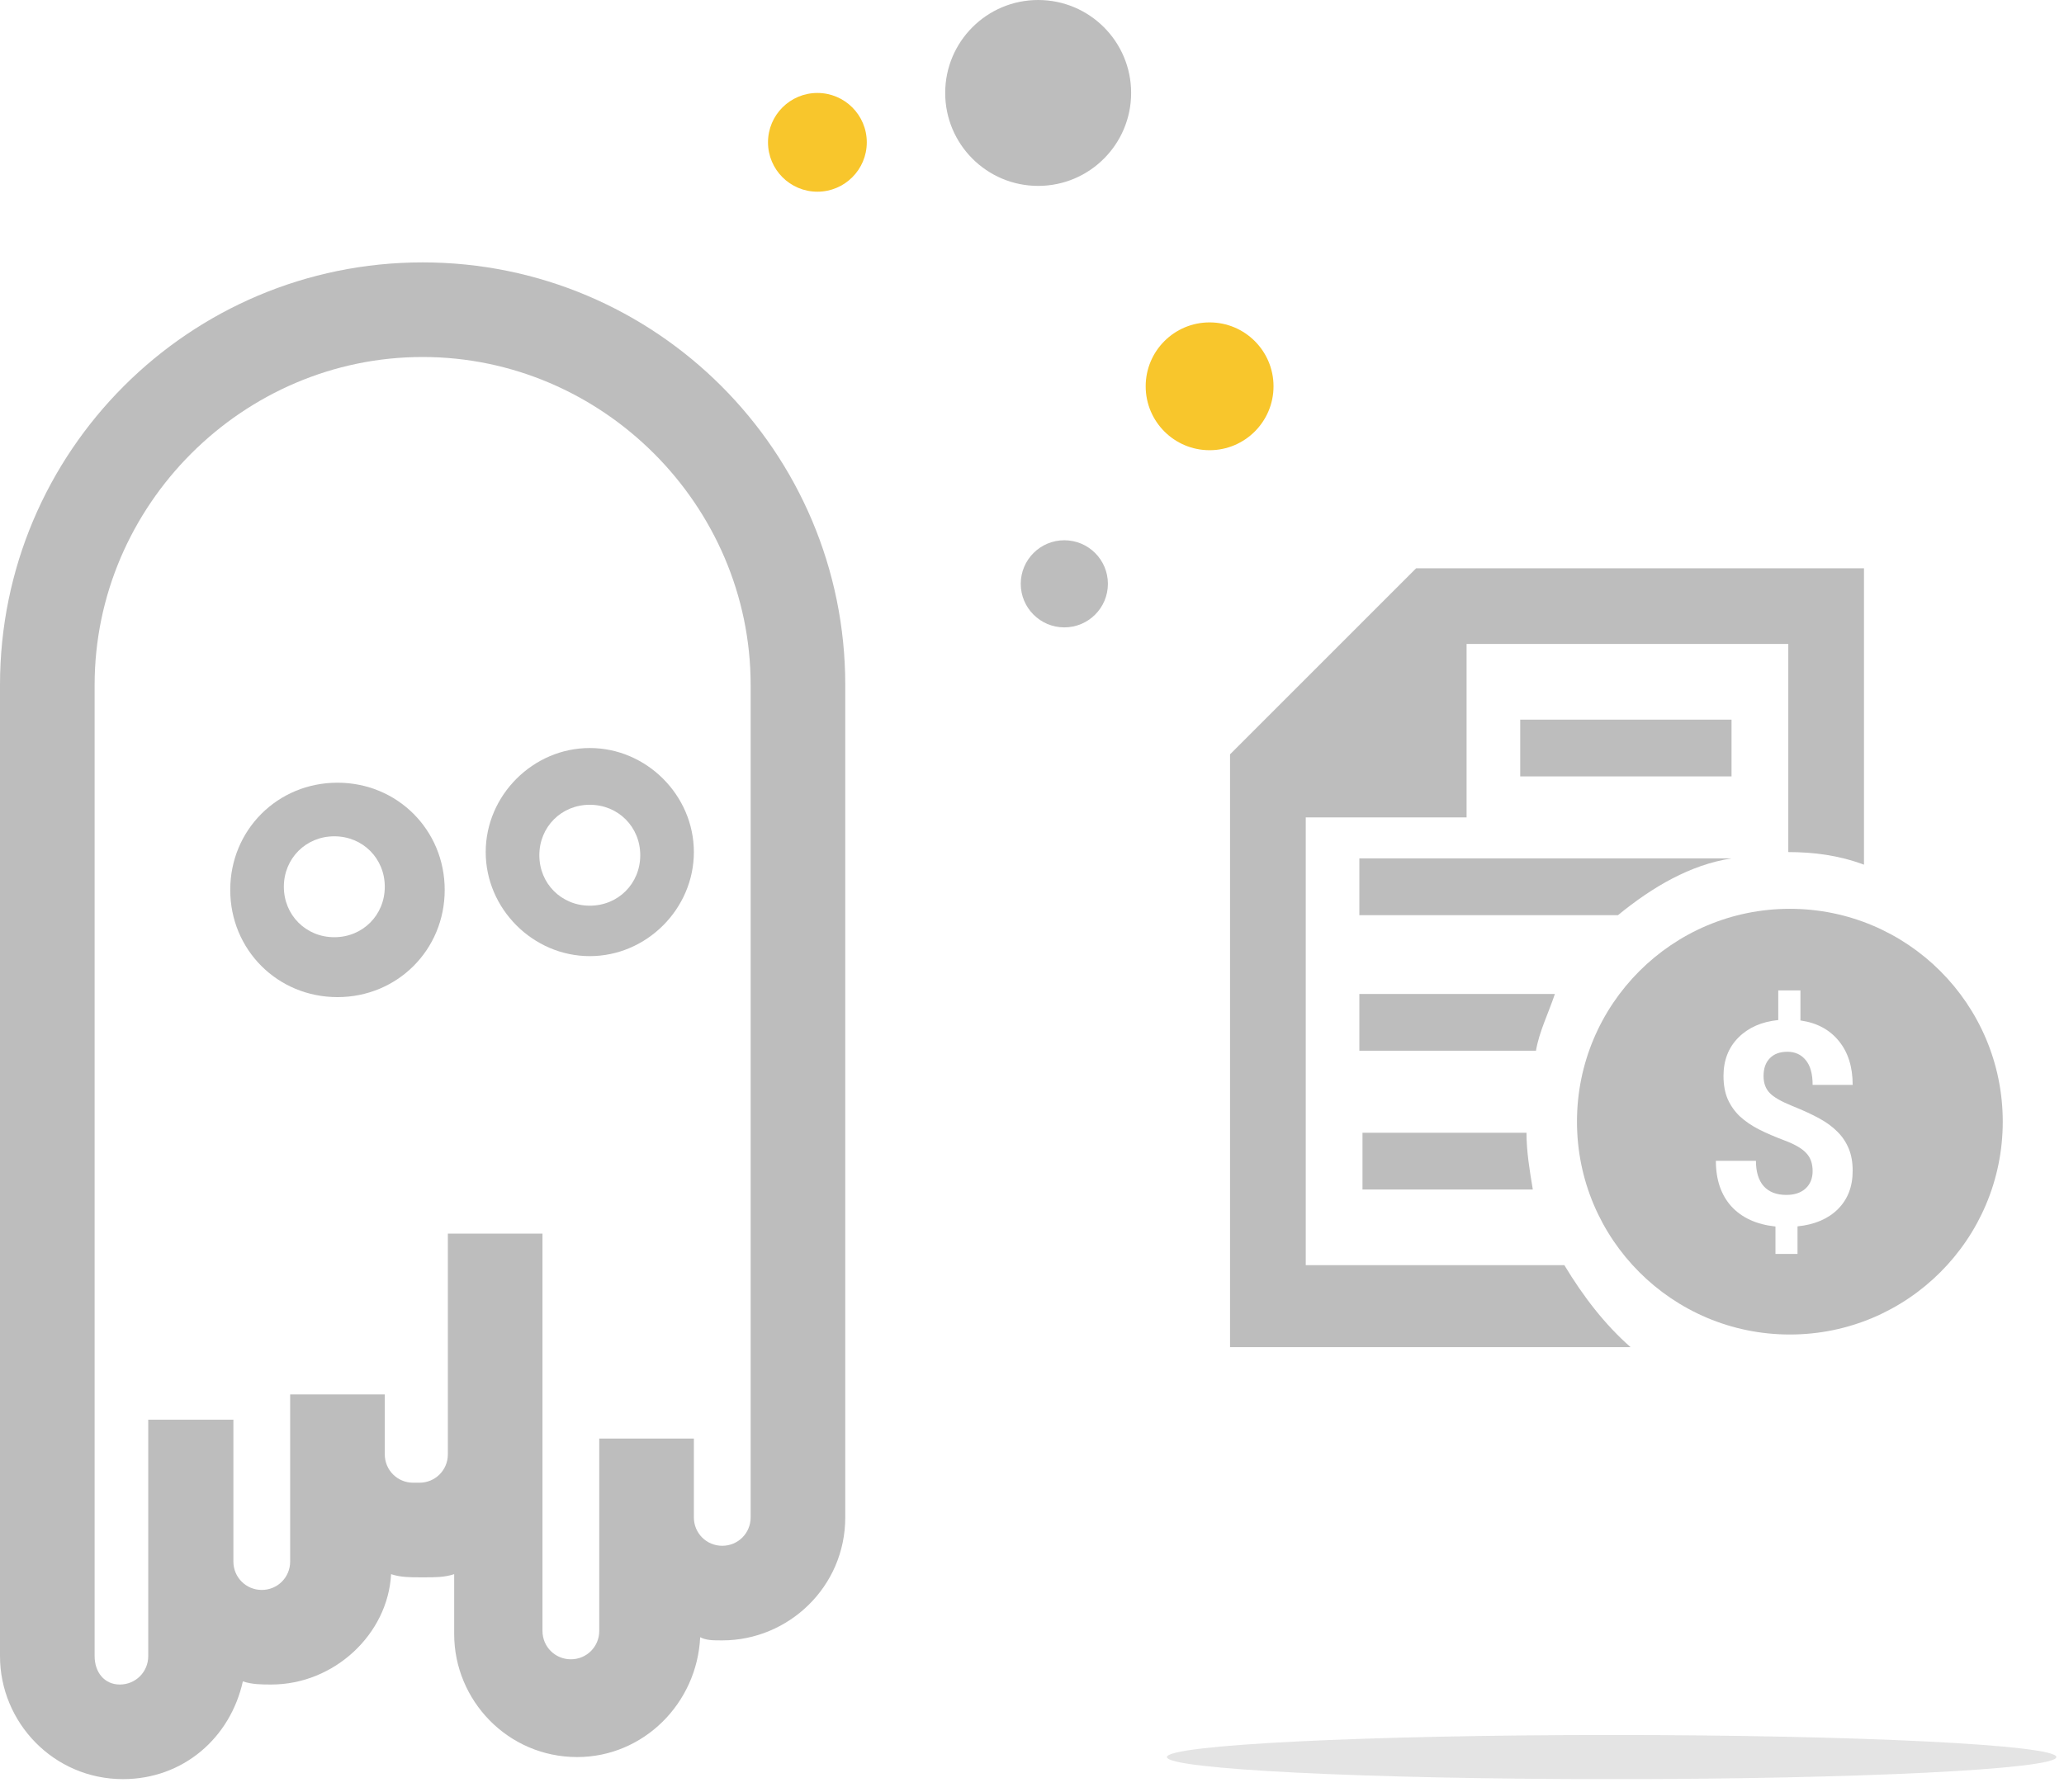 <svg width="129" height="112" viewBox="0 0 129 112" fill="none" xmlns="http://www.w3.org/2000/svg">
<path opacity="0.2" d="M100.729 111.22C116.079 111.22 128.523 110.602 128.523 109.84C128.523 109.078 116.079 108.46 100.729 108.46C85.379 108.46 72.935 109.078 72.935 109.84C72.935 110.602 85.379 111.22 100.729 111.22Z" fill="#7A7A7A"/>
<path d="M30.357 53.266C30.357 56.814 33.314 59.771 36.862 59.771C40.411 59.771 43.367 56.814 43.367 53.266C43.367 49.718 40.411 46.761 36.862 46.761C33.314 46.761 30.357 49.718 30.357 53.266ZM36.862 50.309C38.636 50.309 40.016 51.689 40.016 53.463C40.016 55.237 38.636 56.617 36.862 56.617C35.088 56.617 33.709 55.237 33.709 53.463C33.709 51.689 35.088 50.309 36.862 50.309Z" fill="#BDBDBD"/>
<path d="M14.39 55.631C14.39 59.376 17.346 62.333 21.092 62.333C24.837 62.333 27.794 59.376 27.794 55.631C27.794 51.886 24.837 48.929 21.092 48.929C17.346 48.929 14.39 51.886 14.39 55.631ZM20.895 52.28C22.669 52.28 24.049 53.66 24.049 55.434C24.049 57.208 22.669 58.588 20.895 58.588C19.121 58.588 17.741 57.208 17.741 55.434C17.741 53.66 19.121 52.28 20.895 52.28Z" fill="#BDBDBD"/>
<path d="M0 42.818V103.531C0 107.671 3.351 111.219 7.688 111.219C11.433 111.219 14.39 108.656 15.178 105.108C15.77 105.305 16.361 105.305 16.953 105.305C20.895 105.305 24.246 102.151 24.443 98.406C25.035 98.603 25.626 98.603 26.217 98.603H26.611C27.203 98.603 27.794 98.603 28.386 98.406V102.151C28.386 106.291 31.737 109.839 36.073 109.839C40.213 109.839 43.564 106.488 43.761 102.349C44.155 102.546 44.55 102.546 45.141 102.546C49.281 102.546 52.829 99.195 52.829 94.858V42.818C52.829 28.231 41.001 16.403 26.414 16.403C11.827 16.403 0 28.231 0 42.818ZM9.265 88.747V103.531C9.265 104.517 8.476 105.305 7.491 105.305C6.505 105.305 5.914 104.517 5.914 103.531V42.818C5.914 31.582 15.178 22.317 26.414 22.317C37.65 22.317 46.915 31.582 46.915 42.818V94.858C46.915 95.844 46.127 96.632 45.141 96.632C44.155 96.632 43.367 95.844 43.367 94.858V89.93H37.453V101.954C37.453 102.94 36.665 103.728 35.679 103.728C34.694 103.728 33.905 102.94 33.905 101.954V77.117H27.991V90.915C27.991 91.901 27.203 92.689 26.217 92.689H25.823C24.837 92.689 24.049 91.901 24.049 90.915V87.17H18.135V97.618C18.135 98.603 17.347 99.392 16.361 99.392C15.376 99.392 14.587 98.603 14.587 97.618V88.747H9.265Z" fill="#BDBDBD"/>
<path d="M64.886 11.621C61.677 11.621 59.075 9.019 59.075 5.81C59.075 2.601 61.677 0 64.886 0C68.095 0 70.696 2.601 70.696 5.81C70.696 9.019 68.095 11.621 64.886 11.621Z" fill="#BDBDBD"/>
<path d="M75.6 28.144C73.394 28.144 71.605 26.355 71.605 24.149C71.605 21.943 73.394 20.154 75.6 20.154C77.806 20.154 79.595 21.943 79.595 24.149C79.595 26.355 77.806 28.144 75.6 28.144Z" fill="#F8C62C"/>
<path d="M66.52 39.22C65.016 39.22 63.797 38 63.797 36.496C63.797 34.992 65.016 33.773 66.52 33.773C68.025 33.773 69.244 34.992 69.244 36.496C69.244 38 68.025 39.22 66.52 39.22Z" fill="#BDBDBD"/>
<path d="M51.087 11.984C49.382 11.984 48 10.602 48 8.897C48 7.193 49.382 5.811 51.087 5.811C52.792 5.811 54.174 7.193 54.174 8.897C54.174 10.602 52.792 11.984 51.087 11.984Z" fill="#F8C62C"/>
<path d="M108.221 44.987H95.014V48.535H108.221V44.987Z" fill="#BDBDBD"/>
<path d="M97.773 79.089H81.609V51.098H91.662V40.256H111.769V53.266C113.346 53.266 114.922 53.464 116.499 54.055V35.525H91.662H88.705H88.508L76.878 47.156V47.353V51.295V84.215H101.912C100.335 82.835 98.956 81.061 97.773 79.089Z" fill="#BDBDBD"/>
<path d="M108.219 53.661H84.959V57.209H101.123C103.291 55.435 105.657 54.055 108.219 53.661Z" fill="#BDBDBD"/>
<path d="M97.18 62.137H84.959V65.685H95.998C96.195 64.502 96.786 63.319 97.18 62.137Z" fill="#BDBDBD"/>
<path d="M84.959 74.359H95.801C95.604 73.176 95.406 71.993 95.406 70.811H85.156V74.359H84.959Z" fill="#BDBDBD"/>
<path fill-rule="evenodd" clip-rule="evenodd" d="M111.866 83.425C119.215 83.425 125.172 77.468 125.172 70.119C125.172 62.771 119.215 56.813 111.866 56.813C104.518 56.813 98.561 62.771 98.561 70.119C98.561 77.468 104.518 83.425 111.866 83.425ZM112.89 72.082C113.156 72.359 113.289 72.734 113.289 73.208C113.289 73.664 113.142 74.028 112.847 74.299C112.553 74.565 112.151 74.698 111.643 74.698C111.031 74.698 110.56 74.516 110.231 74.152C109.908 73.782 109.746 73.254 109.746 72.567H107.242C107.242 73.751 107.566 74.701 108.213 75.417C108.865 76.127 109.783 76.546 110.967 76.673V78.388H112.345V76.664C113.419 76.555 114.262 76.194 114.874 75.582C115.486 74.969 115.792 74.172 115.792 73.191C115.792 72.665 115.712 72.206 115.55 71.813C115.388 71.415 115.154 71.062 114.848 70.756C114.542 70.445 114.167 70.167 113.722 69.925C113.277 69.677 112.708 69.414 112.015 69.136C111.328 68.859 110.858 68.588 110.603 68.322C110.349 68.057 110.222 67.704 110.222 67.265C110.222 66.792 110.352 66.422 110.612 66.157C110.872 65.885 111.239 65.749 111.712 65.749C112.192 65.749 112.573 65.923 112.856 66.269C113.144 66.61 113.289 67.127 113.289 67.82H115.792C115.792 66.694 115.504 65.778 114.926 65.074C114.349 64.363 113.549 63.936 112.527 63.792V61.912H111.141V63.766C110.107 63.87 109.278 64.234 108.654 64.857C108.031 65.481 107.719 66.281 107.719 67.257C107.719 67.823 107.808 68.311 107.987 68.721C108.172 69.131 108.426 69.489 108.75 69.795C109.079 70.095 109.472 70.364 109.928 70.6C110.384 70.832 110.927 71.065 111.556 71.302C112.186 71.539 112.631 71.799 112.89 72.082Z" fill="#BDBDBD"/>
</svg>
